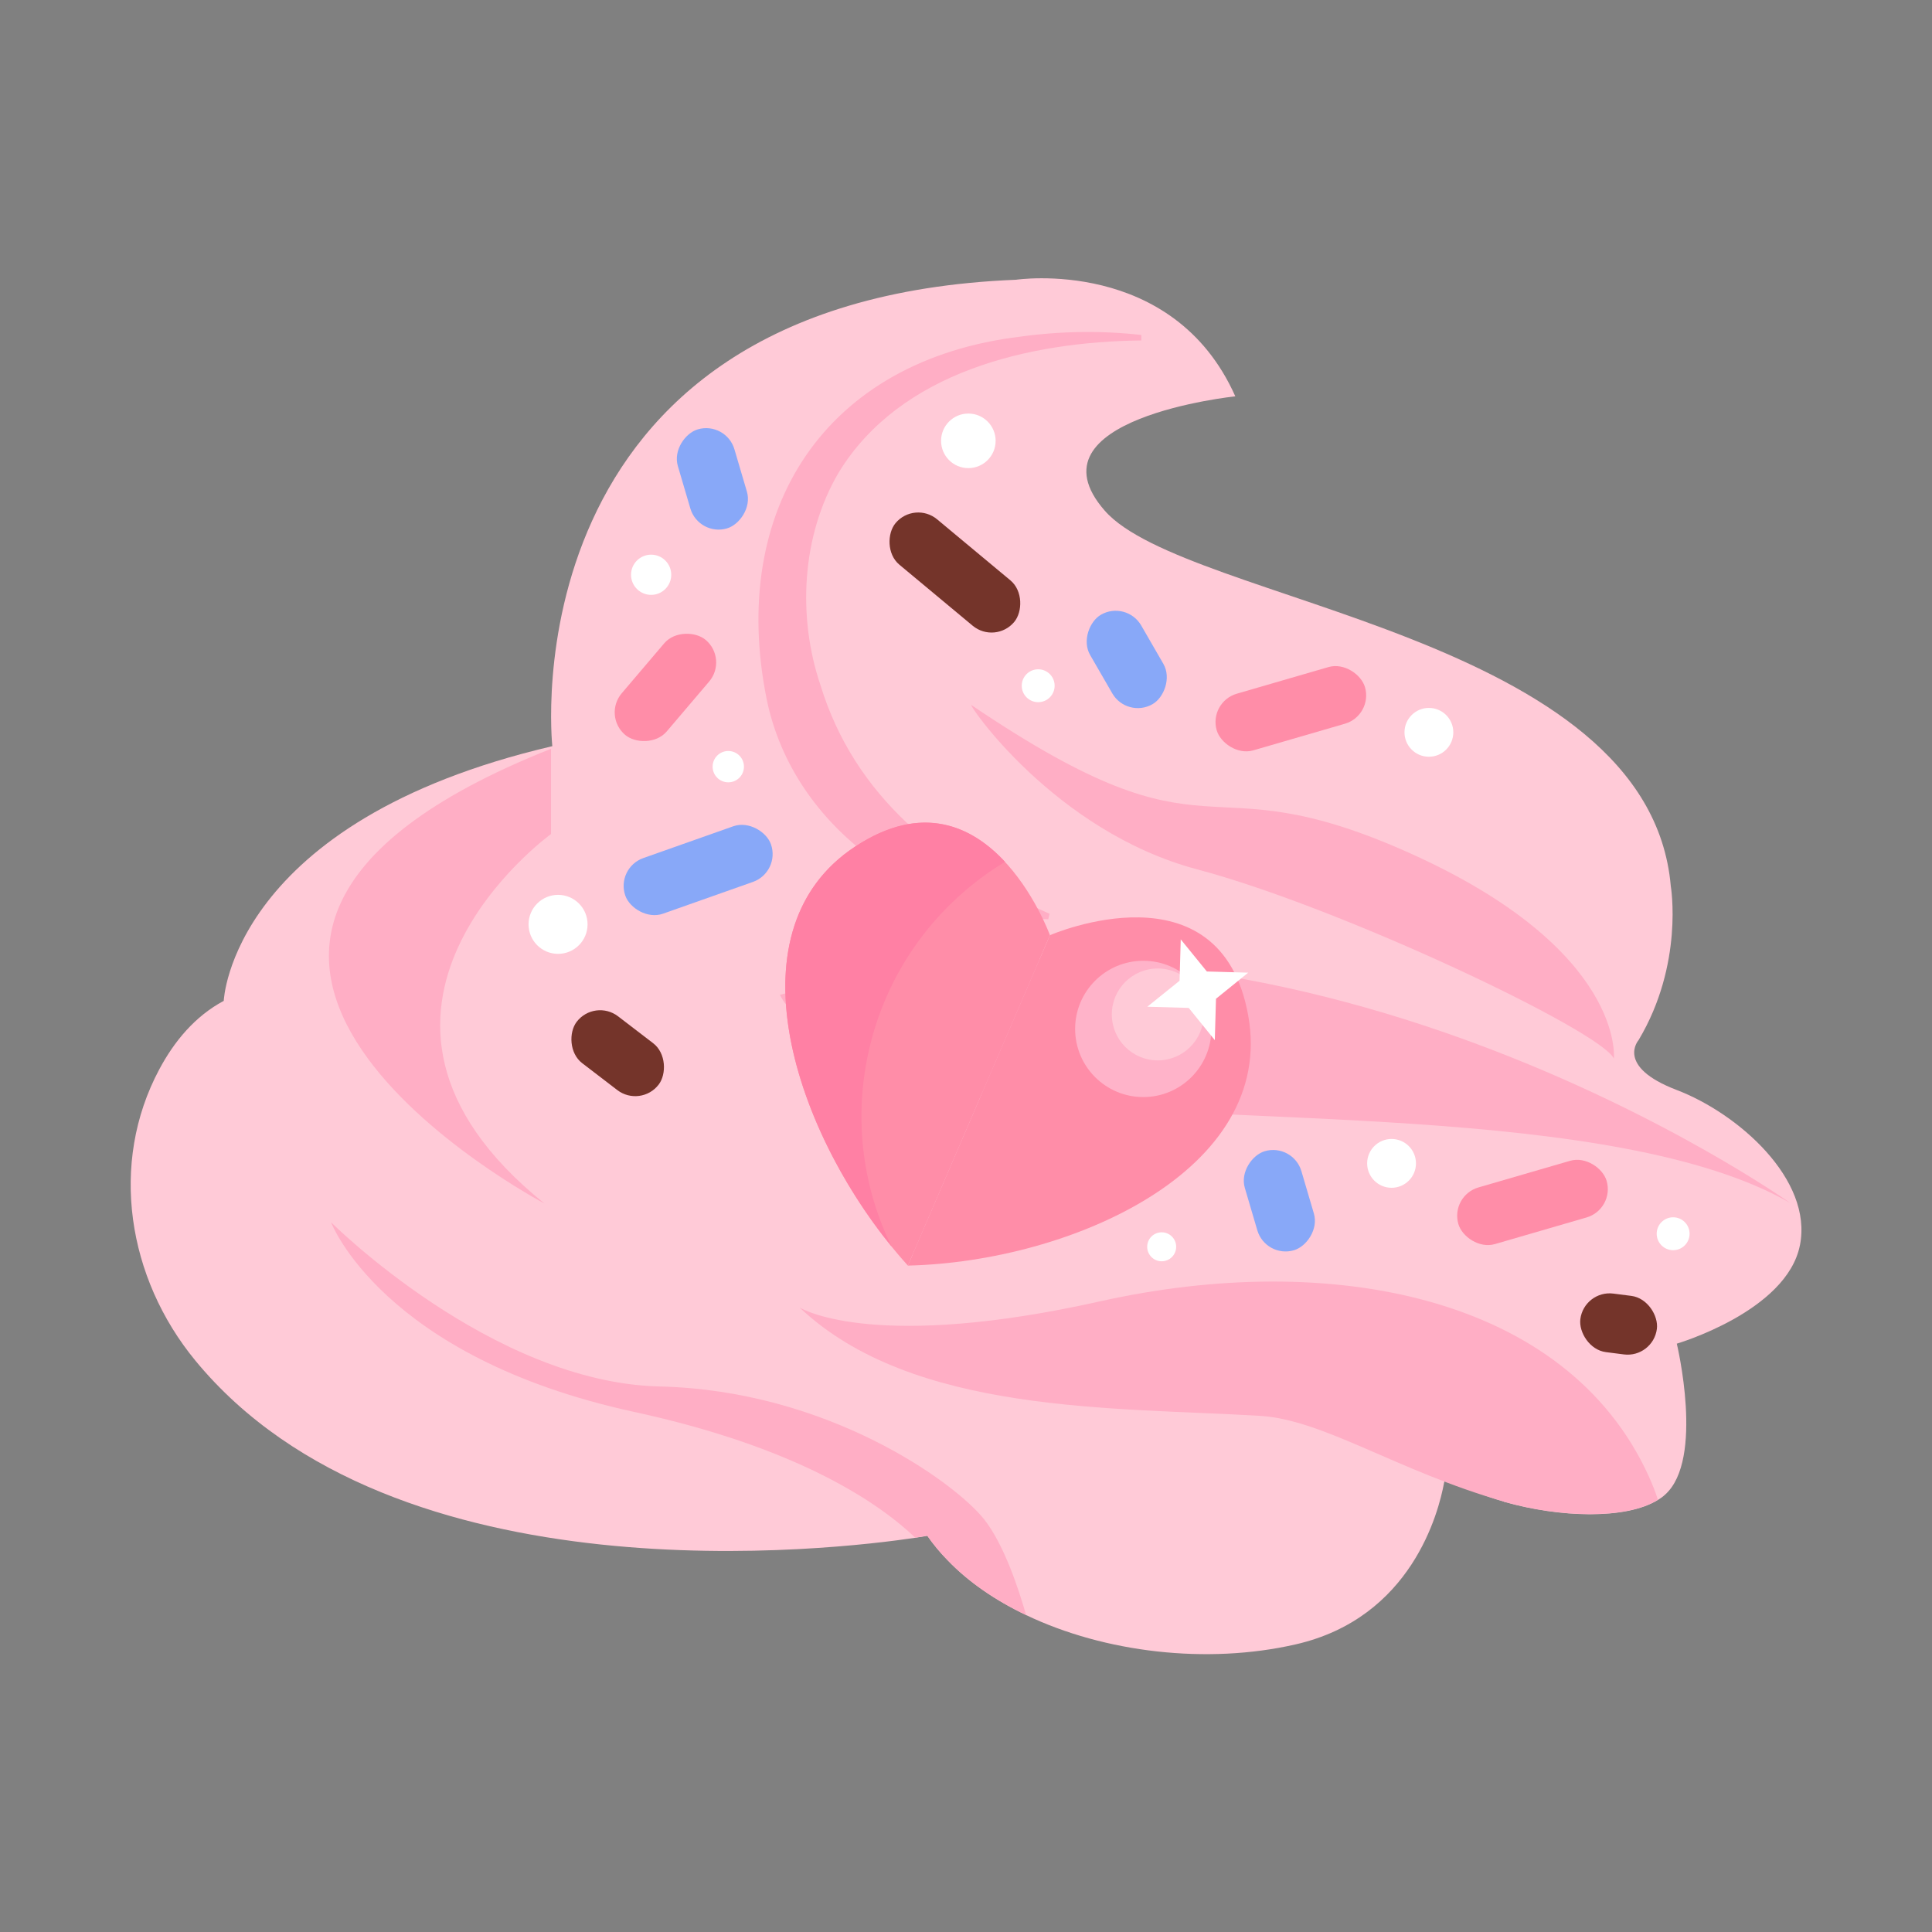 <?xml version="1.0" encoding="UTF-8"?>
<svg id="_레이어_1" data-name="레이어_1" xmlns="http://www.w3.org/2000/svg" viewBox="0 0 148 148">
  <rect x="0" y="0" width="148" height="148" fill="#808080" stroke="none"/>
  <defs>
    <style>
      .strawverry-cream-1 {
        fill: #fff;
      }

      .strawverry-cream-2 {
        fill: #ff80a4;
      }

      .strawverry-cream-3 {
        fill: #fee58b;
      }

      .strawverry-cream-4 {
        fill: #88a8f8;
      }

      .strawverry-cream-5 {
        fill: #ffb3c9;
      }

      .strawverry-cream-6 {
        fill: #ffaec5;
      }

      .strawverry-cream-7 {
        fill: #ff8da8;
      }

      .strawverry-cream-8 {
        fill: #74342a;
      }

      .strawverry-cream-9 {
        fill: #ffcad7;
      }
    </style>
  </defs>
  <path class="strawverry-cream-3" d="M79.63,120.06c-2.33-1.11-4.4-2.52-6.01-4.2l6.01,4.2Z"/>
  <g>
    <path class="strawverry-cream-9" d="M137.88,95.4c-1.01,5.06-9.43,7.53-9.43,7.53,0,0,2.13,8.87-.9,11.57-.16.15-.34.28-.54.4-2.46,1.53-7.56,1.35-11.77.15-.02,0-.03,0-.04-.02-1.51-.44-2.9-.99-4.01-1.67-.23-.14-.53-.02-.57.24-.41,2.21-2.46,10.34-11.38,12.37-6.78,1.55-14.62.63-20.64-2.25-2.33-1.11-4.4-2.52-6.01-4.2-.58-.59-1.09-1.21-1.55-1.87,0,0-.32.06-.92.15-6.01.9-39.88,5-55.16-13.58-5.19-6.31-6.61-15.09-2.76-22.3,1.14-2.14,2.73-4.07,4.94-5.25,0,0,.54-13.75,25.17-19.51,0,0-3.7-34.16,35.52-35.73,0,0,12.02-1.8,16.8,8.93,0,0-16.19,1.69-10,8.76,6.18,7.08,41.68,9.44,43.36,28.76,0,0,1.02,5.96-2.47,11.8,0,0-1.79,2.02,2.93,3.82,4.71,1.8,10.45,6.86,9.43,11.91Z"/>
    <path class="strawverry-cream-6" d="M87.43,26.08c-8.57.1-18.46,2.37-23.19,10.13-2.84,4.83-3.16,11.04-1.39,16.27,2.62,8.54,9.2,13.78,17.55,17.52,0,0-.1.42-.1.42-9.8-.33-19.49-6.86-21.56-16.81-2.96-14.59,4.47-26.04,19.48-27.83,3.07-.42,6.19-.46,9.21-.12v.43h0Z"/>
  </g>
  <path class="strawverry-cream-6" d="M74.42,54.02c-.38-.26,6.29,9.66,17.3,12.58,11.01,2.92,30.9,12.36,31.91,14.49,0,0,.9-8.31-15.62-15.73s-14.49,1.57-33.6-11.35Z"/>
  <path class="strawverry-cream-6" d="M42.21,57.35v6.54s-18.76,13.58-.51,28.3c0,0-37.47-19.76.51-34.83Z"/>
  <path class="strawverry-cream-6" d="M127,114.89c-2.46,1.53-7.56,1.35-11.77.15-.02,0-.03,0-.04-.02-8.11-2.31-13.79-6.27-18.68-6.56-11.22-.67-26.6-.11-35.26-8.3.42.25,6.08,3.31,23.01-.47,17.64-3.94,35.73-.45,42.03,13.37.31.69.55,1.29.71,1.83Z"/>
  <path class="strawverry-cream-6" d="M78.59,123.71c-2.33-1.11-4.4-2.52-6.01-4.2-.58-.59-1.09-1.21-1.55-1.87,0,0-.32.06-.92.15-2.77-2.64-8.93-6.9-21.53-9.63-19.33-4.2-23.22-14.53-23.22-14.53,0,0,12.28,12.28,25.17,12.58,12.89.3,22.62,7.35,24.87,10.19,1.53,1.95,2.64,5.35,3.2,7.31Z"/>
  <path class="strawverry-cream-6" d="M137.16,92.17s-37.97-27.08-77.41-15.96c0,0,2.38,5.85,18.1,7.99,15.72,2.14,45.99.29,59.3,7.96Z"/>
  <rect class="strawverry-cream-8" x="67.23" y="41.6" width="11.83" height="4.52" rx="2.26" ry="2.26" transform="translate(45 -36.65) rotate(39.78)"/>
  <rect class="strawverry-cream-7" x="92.96" y="52.03" width="11.83" height="4.52" rx="2.26" ry="2.26" transform="translate(208.98 78.84) rotate(163.8)"/>
  <rect class="strawverry-cream-7" x="111.49" y="89.86" width="11.83" height="4.52" rx="2.26" ry="2.26" transform="translate(255.84 147.82) rotate(163.8)"/>
  <rect class="strawverry-cream-4" x="47.57" y="64.38" width="11.83" height="4.52" rx="2.26" ry="2.26" transform="translate(-19.15 21.63) rotate(-19.46)"/>
  <rect class="strawverry-cream-7" x="46.2" y="50.4" width="9.54" height="4.52" rx="2.26" ry="2.26" transform="translate(-22.16 57.37) rotate(-49.62)"/>
  <rect class="strawverry-cream-4" x="82.36" y="48.25" width="7.91" height="4.52" rx="2.26" ry="2.26" transform="translate(86.9 -49.49) rotate(60)"/>
  <rect class="strawverry-cream-4" x="50.62" y="34.42" width="7.91" height="4.52" rx="2.26" ry="2.26" transform="translate(74.34 -26.03) rotate(73.59)"/>
  <rect class="strawverry-cream-4" x="94.05" y="89.73" width="7.91" height="4.52" rx="2.26" ry="2.26" transform="translate(158.56 -28.02) rotate(73.59)"/>
  <rect class="strawverry-cream-8" x="43.36" y="78.42" width="7.91" height="4.52" rx="2.26" ry="2.26" transform="translate(58.83 -12.14) rotate(37.46)"/>
  <rect class="strawverry-cream-8" x="121.05" y="99.16" width="5.91" height="4.52" rx="2.26" ry="2.26" transform="translate(13.88 -14.93) rotate(7.3)"/>
  <circle class="strawverry-cream-1" cx="74.18" cy="33.77" r="2.09"/>
  <circle class="strawverry-cream-1" cx="55.79" cy="58.73" r="1.2"/>
  <circle class="strawverry-cream-1" cx="79.53" cy="52.53" r="1.26"/>
  <circle class="strawverry-cream-1" cx="49.88" cy="44.03" r="1.54"/>
  <circle class="strawverry-cream-1" cx="42.75" cy="70.81" r="2.26"/>
  <circle class="strawverry-cream-1" cx="109.46" cy="56.1" r="1.87"/>
  <circle class="strawverry-cream-1" cx="106.6" cy="89.12" r="1.87"/>
  <circle class="strawverry-cream-1" cx="128.17" cy="94.51" r="1.26"/>
  <circle class="strawverry-cream-1" cx="88.99" cy="95.51" r="1.11"/>
  <g>
    <path class="strawverry-cream-7" d="M80.43,71.64s0,0,0,0c-.04-.11-4.9-13.37-14.92-6.79-10.06,6.61-4.34,22.84,4.04,32.1l.37-.86,10.51-24.45Z"/>
    <path class="strawverry-cream-7" d="M69.92,96.09l-.37.86c12.48-.29,28.2-7.3,26.07-19.15-2.11-11.81-15.1-6.2-15.19-6.16,0,0,0,0,0,0l-10.52,24.45Z"/>
    <polygon class="strawverry-cream-7" points="69.92 96.09 80.43 71.64 80.43 71.64 80.43 71.64 69.92 96.09"/>
  </g>
  <path class="strawverry-cream-2" d="M66.5,80.74c1.37-6.39,5.3-11.58,10.49-14.72-2.47-2.66-6.28-4.59-11.48-1.17-9.55,6.28-4.87,21.22,2.79,30.64-2.16-4.42-2.91-9.56-1.8-14.75Z"/>
  <circle class="strawverry-cream-5" cx="87.58" cy="78.82" r="5.22"/>
  <circle class="strawverry-cream-9" cx="88.69" cy="77.71" r="3.52"/>
  <polygon class="strawverry-cream-1" points="90.45 71.96 92.45 74.42 95.62 74.51 93.15 76.51 93.06 79.68 91.06 77.21 87.89 77.12 90.36 75.13 90.45 71.96"/>
</svg>